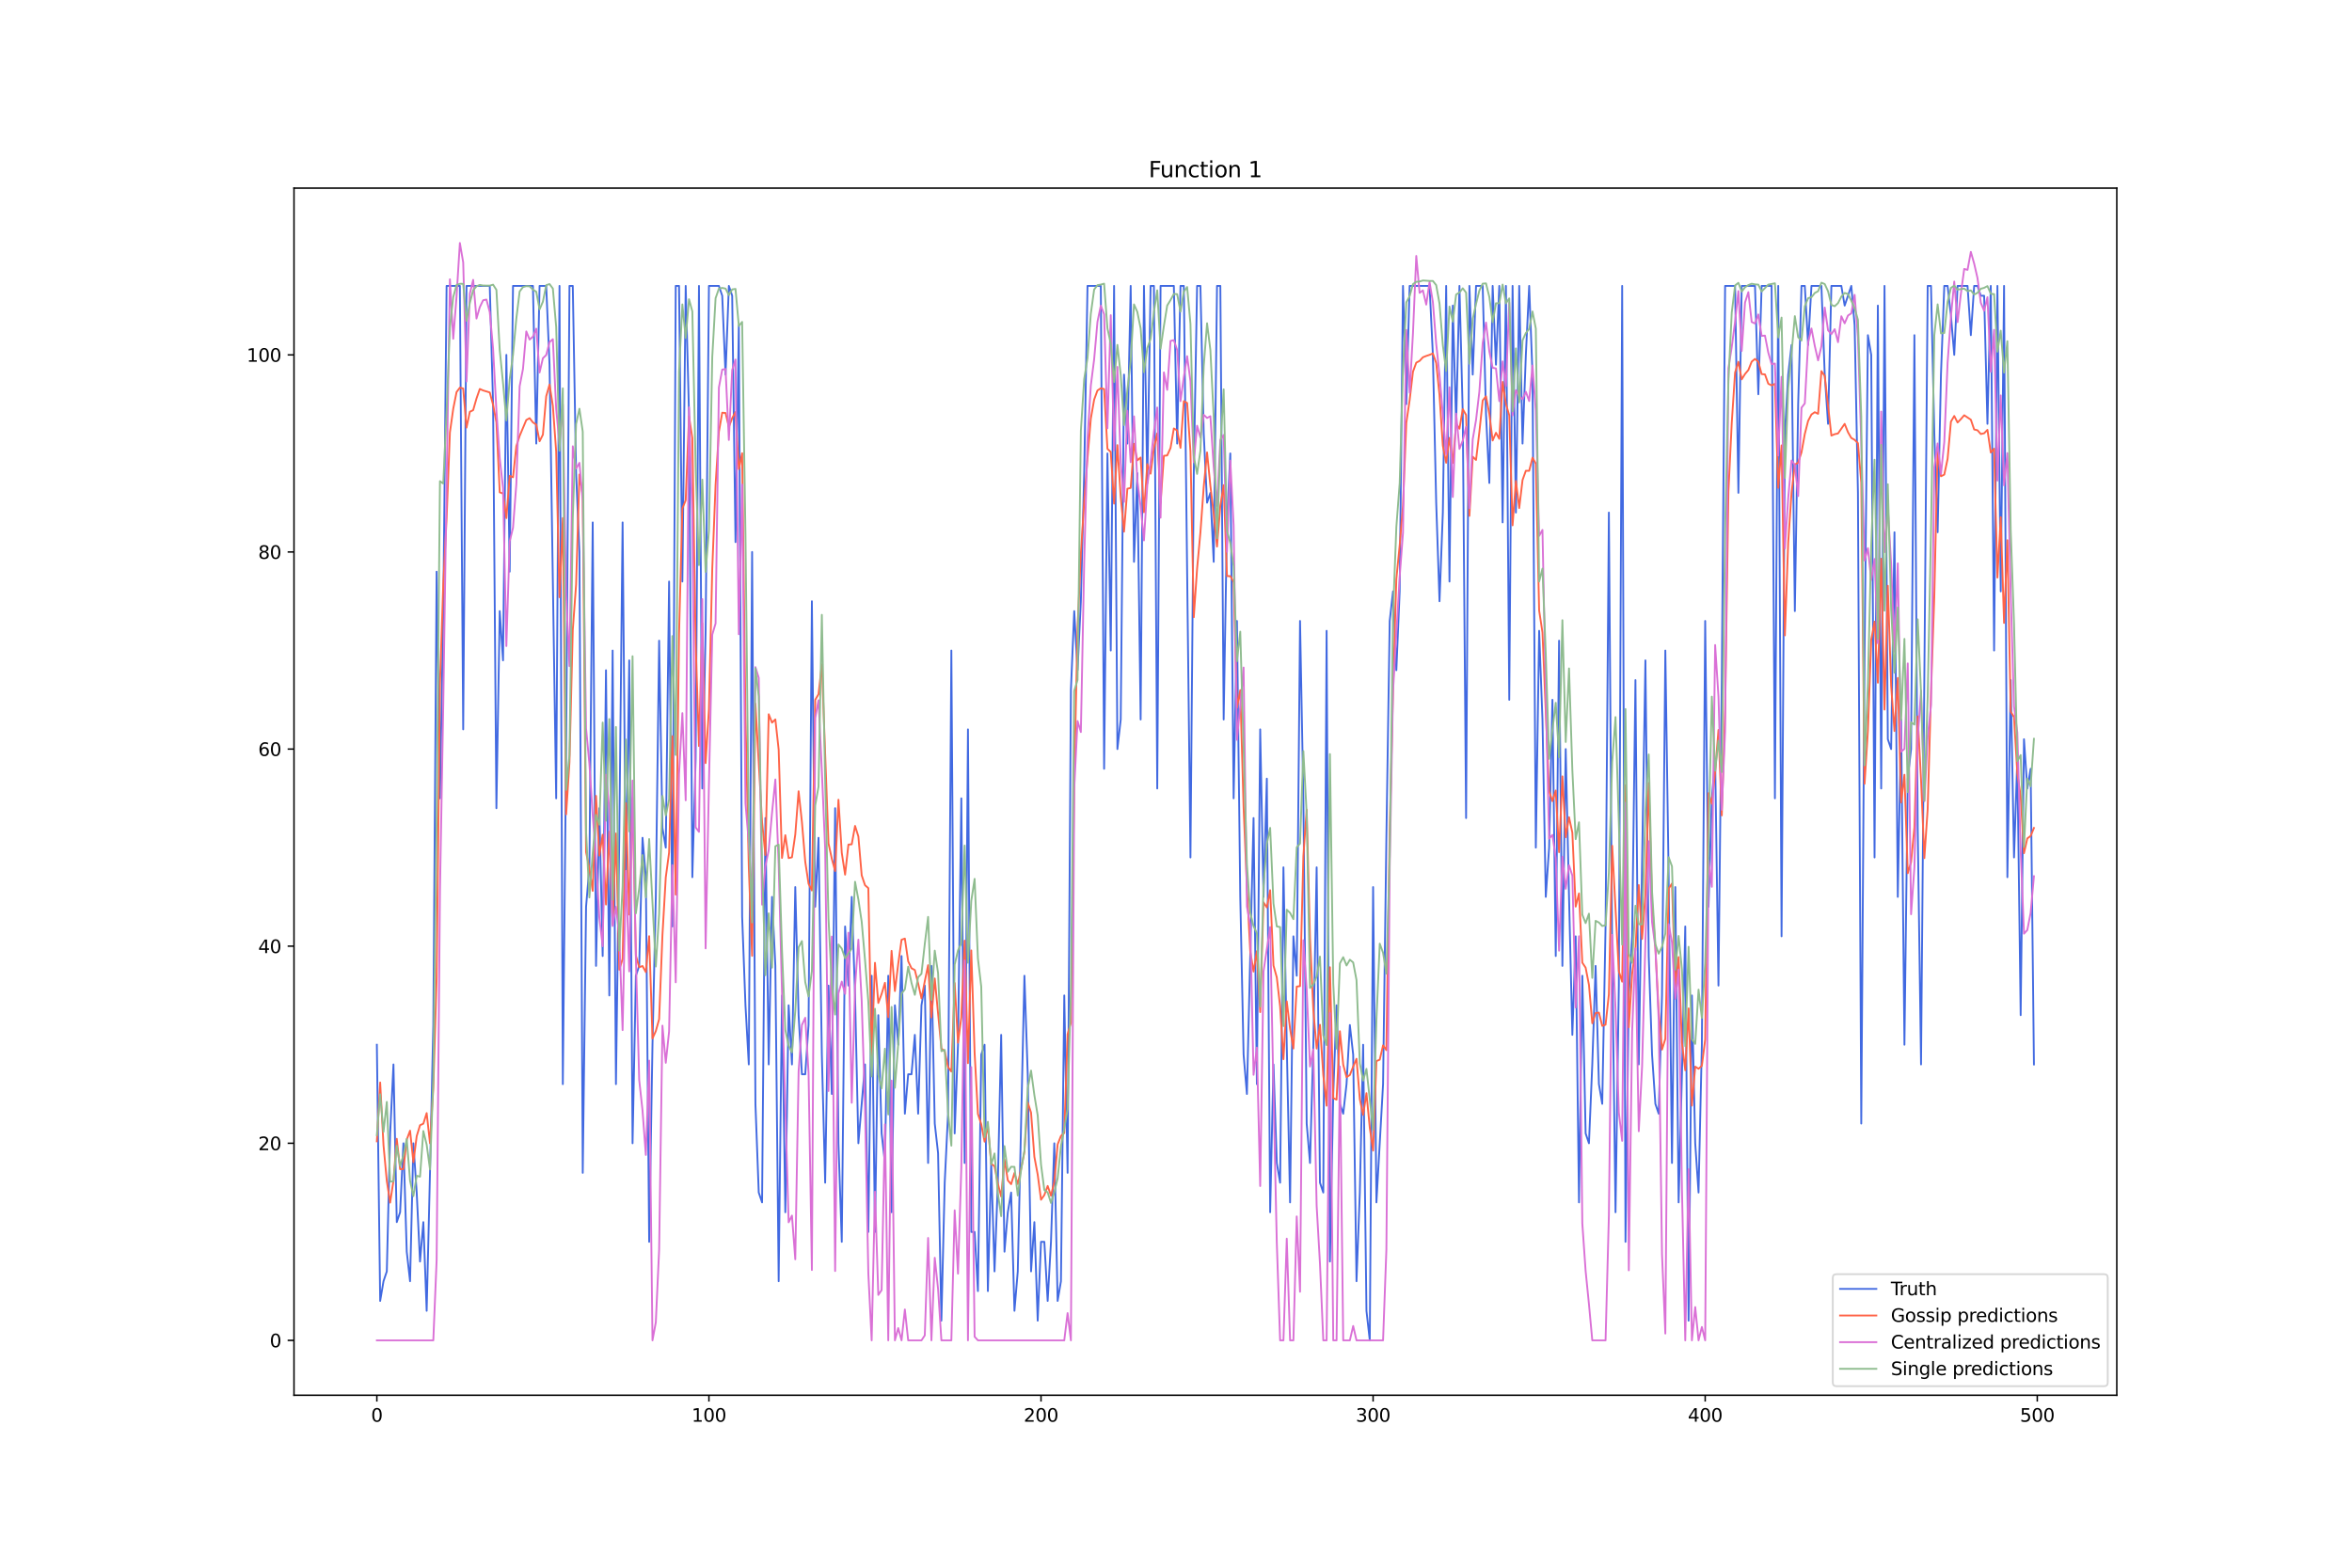 <?xml version="1.0" encoding="utf-8" standalone="no"?>
<!DOCTYPE svg PUBLIC "-//W3C//DTD SVG 1.1//EN"
  "http://www.w3.org/Graphics/SVG/1.1/DTD/svg11.dtd">
<svg xmlns:xlink="http://www.w3.org/1999/xlink" width="1296pt" height="864pt" viewBox="0 0 1296 864" xmlns="http://www.w3.org/2000/svg" version="1.1">
 <defs>
  <style type="text/css">*{stroke-linejoin: round; stroke-linecap: butt}</style>
 </defs>
 <g id="figure_1">
  <g id="patch_1">
   <path d="M 0 864 
L 1296 864 
L 1296 0 
L 0 0 
z
" style="fill: #ffffff"/>
  </g>
  <g id="axes_1">
   <g id="patch_2">
    <path d="M 162 768.96 
L 1166.4 768.96 
L 1166.4 103.68 
L 162 103.68 
z
" style="fill: #ffffff"/>
   </g>
   <g id="matplotlib.axis_1">
    <g id="xtick_1">
     <g id="line2d_1">
      <defs>
       <path id="ma7ca06fb01" d="M 0 0 
L 0 3.5 
" style="stroke: #000000; stroke-width: 0.8"/>
      </defs>
      <g>
       <use xlink:href="#ma7ca06fb01" x="207.655" y="768.96" style="stroke: #000000; stroke-width: 0.8"/>
      </g>
     </g>
     <g id="text_1">
      <!-- 0 -->
      <g transform="translate(204.473 783.558) scale(0.1 -0.1)">
       <defs>
        <path id="DejaVuSans-30" d="M 2034 4250 
Q 1547 4250 1301 3770 
Q 1056 3291 1056 2328 
Q 1056 1369 1301 889 
Q 1547 409 2034 409 
Q 2525 409 2770 889 
Q 3016 1369 3016 2328 
Q 3016 3291 2770 3770 
Q 2525 4250 2034 4250 
z
M 2034 4750 
Q 2819 4750 3233 4129 
Q 3647 3509 3647 2328 
Q 3647 1150 3233 529 
Q 2819 -91 2034 -91 
Q 1250 -91 836 529 
Q 422 1150 422 2328 
Q 422 3509 836 4129 
Q 1250 4750 2034 4750 
z
" transform="scale(0.016)"/>
       </defs>
       <use xlink:href="#DejaVuSans-30"/>
      </g>
     </g>
    </g>
    <g id="xtick_2">
     <g id="line2d_2">
      <g>
       <use xlink:href="#ma7ca06fb01" x="390.639" y="768.96" style="stroke: #000000; stroke-width: 0.8"/>
      </g>
     </g>
     <g id="text_2">
      <!-- 100 -->
      <g transform="translate(381.095 783.558) scale(0.1 -0.1)">
       <defs>
        <path id="DejaVuSans-31" d="M 794 531 
L 1825 531 
L 1825 4091 
L 703 3866 
L 703 4441 
L 1819 4666 
L 2450 4666 
L 2450 531 
L 3481 531 
L 3481 0 
L 794 0 
L 794 531 
z
" transform="scale(0.016)"/>
       </defs>
       <use xlink:href="#DejaVuSans-31"/>
       <use xlink:href="#DejaVuSans-30" x="63.623"/>
       <use xlink:href="#DejaVuSans-30" x="127.246"/>
      </g>
     </g>
    </g>
    <g id="xtick_3">
     <g id="line2d_3">
      <g>
       <use xlink:href="#ma7ca06fb01" x="573.623" y="768.96" style="stroke: #000000; stroke-width: 0.8"/>
      </g>
     </g>
     <g id="text_3">
      <!-- 200 -->
      <g transform="translate(564.079 783.558) scale(0.1 -0.1)">
       <defs>
        <path id="DejaVuSans-32" d="M 1228 531 
L 3431 531 
L 3431 0 
L 469 0 
L 469 531 
Q 828 903 1448 1529 
Q 2069 2156 2228 2338 
Q 2531 2678 2651 2914 
Q 2772 3150 2772 3378 
Q 2772 3750 2511 3984 
Q 2250 4219 1831 4219 
Q 1534 4219 1204 4116 
Q 875 4013 500 3803 
L 500 4441 
Q 881 4594 1212 4672 
Q 1544 4750 1819 4750 
Q 2544 4750 2975 4387 
Q 3406 4025 3406 3419 
Q 3406 3131 3298 2873 
Q 3191 2616 2906 2266 
Q 2828 2175 2409 1742 
Q 1991 1309 1228 531 
z
" transform="scale(0.016)"/>
       </defs>
       <use xlink:href="#DejaVuSans-32"/>
       <use xlink:href="#DejaVuSans-30" x="63.623"/>
       <use xlink:href="#DejaVuSans-30" x="127.246"/>
      </g>
     </g>
    </g>
    <g id="xtick_4">
     <g id="line2d_4">
      <g>
       <use xlink:href="#ma7ca06fb01" x="756.607" y="768.96" style="stroke: #000000; stroke-width: 0.8"/>
      </g>
     </g>
     <g id="text_4">
      <!-- 300 -->
      <g transform="translate(747.063 783.558) scale(0.1 -0.1)">
       <defs>
        <path id="DejaVuSans-33" d="M 2597 2516 
Q 3050 2419 3304 2112 
Q 3559 1806 3559 1356 
Q 3559 666 3084 287 
Q 2609 -91 1734 -91 
Q 1441 -91 1130 -33 
Q 819 25 488 141 
L 488 750 
Q 750 597 1062 519 
Q 1375 441 1716 441 
Q 2309 441 2620 675 
Q 2931 909 2931 1356 
Q 2931 1769 2642 2001 
Q 2353 2234 1838 2234 
L 1294 2234 
L 1294 2753 
L 1863 2753 
Q 2328 2753 2575 2939 
Q 2822 3125 2822 3475 
Q 2822 3834 2567 4026 
Q 2313 4219 1838 4219 
Q 1578 4219 1281 4162 
Q 984 4106 628 3988 
L 628 4550 
Q 988 4650 1302 4700 
Q 1616 4750 1894 4750 
Q 2613 4750 3031 4423 
Q 3450 4097 3450 3541 
Q 3450 3153 3228 2886 
Q 3006 2619 2597 2516 
z
" transform="scale(0.016)"/>
       </defs>
       <use xlink:href="#DejaVuSans-33"/>
       <use xlink:href="#DejaVuSans-30" x="63.623"/>
       <use xlink:href="#DejaVuSans-30" x="127.246"/>
      </g>
     </g>
    </g>
    <g id="xtick_5">
     <g id="line2d_5">
      <g>
       <use xlink:href="#ma7ca06fb01" x="939.591" y="768.96" style="stroke: #000000; stroke-width: 0.8"/>
      </g>
     </g>
     <g id="text_5">
      <!-- 400 -->
      <g transform="translate(930.047 783.558) scale(0.1 -0.1)">
       <defs>
        <path id="DejaVuSans-34" d="M 2419 4116 
L 825 1625 
L 2419 1625 
L 2419 4116 
z
M 2253 4666 
L 3047 4666 
L 3047 1625 
L 3713 1625 
L 3713 1100 
L 3047 1100 
L 3047 0 
L 2419 0 
L 2419 1100 
L 313 1100 
L 313 1709 
L 2253 4666 
z
" transform="scale(0.016)"/>
       </defs>
       <use xlink:href="#DejaVuSans-34"/>
       <use xlink:href="#DejaVuSans-30" x="63.623"/>
       <use xlink:href="#DejaVuSans-30" x="127.246"/>
      </g>
     </g>
    </g>
    <g id="xtick_6">
     <g id="line2d_6">
      <g>
       <use xlink:href="#ma7ca06fb01" x="1122.575" y="768.96" style="stroke: #000000; stroke-width: 0.8"/>
      </g>
     </g>
     <g id="text_6">
      <!-- 500 -->
      <g transform="translate(1113.032 783.558) scale(0.1 -0.1)">
       <defs>
        <path id="DejaVuSans-35" d="M 691 4666 
L 3169 4666 
L 3169 4134 
L 1269 4134 
L 1269 2991 
Q 1406 3038 1543 3061 
Q 1681 3084 1819 3084 
Q 2600 3084 3056 2656 
Q 3513 2228 3513 1497 
Q 3513 744 3044 326 
Q 2575 -91 1722 -91 
Q 1428 -91 1123 -41 
Q 819 9 494 109 
L 494 744 
Q 775 591 1075 516 
Q 1375 441 1709 441 
Q 2250 441 2565 725 
Q 2881 1009 2881 1497 
Q 2881 1984 2565 2268 
Q 2250 2553 1709 2553 
Q 1456 2553 1204 2497 
Q 953 2441 691 2322 
L 691 4666 
z
" transform="scale(0.016)"/>
       </defs>
       <use xlink:href="#DejaVuSans-35"/>
       <use xlink:href="#DejaVuSans-30" x="63.623"/>
       <use xlink:href="#DejaVuSans-30" x="127.246"/>
      </g>
     </g>
    </g>
   </g>
   <g id="matplotlib.axis_2">
    <g id="ytick_1">
     <g id="line2d_7">
      <defs>
       <path id="m3888a3d607" d="M 0 0 
L -3.5 0 
" style="stroke: #000000; stroke-width: 0.8"/>
      </defs>
      <g>
       <use xlink:href="#m3888a3d607" x="162" y="738.72" style="stroke: #000000; stroke-width: 0.8"/>
      </g>
     </g>
     <g id="text_7">
      <!-- 0 -->
      <g transform="translate(148.637 742.519) scale(0.1 -0.1)">
       <use xlink:href="#DejaVuSans-30"/>
      </g>
     </g>
    </g>
    <g id="ytick_2">
     <g id="line2d_8">
      <g>
       <use xlink:href="#m3888a3d607" x="162" y="630.092" style="stroke: #000000; stroke-width: 0.8"/>
      </g>
     </g>
     <g id="text_8">
      <!-- 20 -->
      <g transform="translate(142.275 633.891) scale(0.1 -0.1)">
       <use xlink:href="#DejaVuSans-32"/>
       <use xlink:href="#DejaVuSans-30" x="63.623"/>
      </g>
     </g>
    </g>
    <g id="ytick_3">
     <g id="line2d_9">
      <g>
       <use xlink:href="#m3888a3d607" x="162" y="521.464" style="stroke: #000000; stroke-width: 0.8"/>
      </g>
     </g>
     <g id="text_9">
      <!-- 40 -->
      <g transform="translate(142.275 525.264) scale(0.1 -0.1)">
       <use xlink:href="#DejaVuSans-34"/>
       <use xlink:href="#DejaVuSans-30" x="63.623"/>
      </g>
     </g>
    </g>
    <g id="ytick_4">
     <g id="line2d_10">
      <g>
       <use xlink:href="#m3888a3d607" x="162" y="412.837" style="stroke: #000000; stroke-width: 0.8"/>
      </g>
     </g>
     <g id="text_10">
      <!-- 60 -->
      <g transform="translate(142.275 416.636) scale(0.1 -0.1)">
       <defs>
        <path id="DejaVuSans-36" d="M 2113 2584 
Q 1688 2584 1439 2293 
Q 1191 2003 1191 1497 
Q 1191 994 1439 701 
Q 1688 409 2113 409 
Q 2538 409 2786 701 
Q 3034 994 3034 1497 
Q 3034 2003 2786 2293 
Q 2538 2584 2113 2584 
z
M 3366 4563 
L 3366 3988 
Q 3128 4100 2886 4159 
Q 2644 4219 2406 4219 
Q 1781 4219 1451 3797 
Q 1122 3375 1075 2522 
Q 1259 2794 1537 2939 
Q 1816 3084 2150 3084 
Q 2853 3084 3261 2657 
Q 3669 2231 3669 1497 
Q 3669 778 3244 343 
Q 2819 -91 2113 -91 
Q 1303 -91 875 529 
Q 447 1150 447 2328 
Q 447 3434 972 4092 
Q 1497 4750 2381 4750 
Q 2619 4750 2861 4703 
Q 3103 4656 3366 4563 
z
" transform="scale(0.016)"/>
       </defs>
       <use xlink:href="#DejaVuSans-36"/>
       <use xlink:href="#DejaVuSans-30" x="63.623"/>
      </g>
     </g>
    </g>
    <g id="ytick_5">
     <g id="line2d_11">
      <g>
       <use xlink:href="#m3888a3d607" x="162" y="304.209" style="stroke: #000000; stroke-width: 0.8"/>
      </g>
     </g>
     <g id="text_11">
      <!-- 80 -->
      <g transform="translate(142.275 308.008) scale(0.1 -0.1)">
       <defs>
        <path id="DejaVuSans-38" d="M 2034 2216 
Q 1584 2216 1326 1975 
Q 1069 1734 1069 1313 
Q 1069 891 1326 650 
Q 1584 409 2034 409 
Q 2484 409 2743 651 
Q 3003 894 3003 1313 
Q 3003 1734 2745 1975 
Q 2488 2216 2034 2216 
z
M 1403 2484 
Q 997 2584 770 2862 
Q 544 3141 544 3541 
Q 544 4100 942 4425 
Q 1341 4750 2034 4750 
Q 2731 4750 3128 4425 
Q 3525 4100 3525 3541 
Q 3525 3141 3298 2862 
Q 3072 2584 2669 2484 
Q 3125 2378 3379 2068 
Q 3634 1759 3634 1313 
Q 3634 634 3220 271 
Q 2806 -91 2034 -91 
Q 1263 -91 848 271 
Q 434 634 434 1313 
Q 434 1759 690 2068 
Q 947 2378 1403 2484 
z
M 1172 3481 
Q 1172 3119 1398 2916 
Q 1625 2713 2034 2713 
Q 2441 2713 2670 2916 
Q 2900 3119 2900 3481 
Q 2900 3844 2670 4047 
Q 2441 4250 2034 4250 
Q 1625 4250 1398 4047 
Q 1172 3844 1172 3481 
z
" transform="scale(0.016)"/>
       </defs>
       <use xlink:href="#DejaVuSans-38"/>
       <use xlink:href="#DejaVuSans-30" x="63.623"/>
      </g>
     </g>
    </g>
    <g id="ytick_6">
     <g id="line2d_12">
      <g>
       <use xlink:href="#m3888a3d607" x="162" y="195.581" style="stroke: #000000; stroke-width: 0.8"/>
      </g>
     </g>
     <g id="text_12">
      <!-- 100 -->
      <g transform="translate(135.912 199.38) scale(0.1 -0.1)">
       <use xlink:href="#DejaVuSans-31"/>
       <use xlink:href="#DejaVuSans-30" x="63.623"/>
       <use xlink:href="#DejaVuSans-30" x="127.246"/>
      </g>
     </g>
    </g>
   </g>
   <g id="line2d_13">
    <path d="M 207.655 575.778 
L 209.484 716.994 
L 211.314 706.132 
L 213.144 700.7 
L 214.974 624.661 
L 216.804 586.641 
L 218.634 673.543 
L 220.463 668.112 
L 222.293 630.092 
L 224.123 689.837 
L 225.953 706.132 
L 227.783 630.092 
L 229.613 657.249 
L 231.442 695.269 
L 233.272 673.543 
L 235.102 722.426 
L 236.932 646.386 
L 238.762 564.916 
L 240.592 315.072 
L 242.422 439.994 
L 244.251 336.797 
L 246.081 157.561 
L 253.401 157.561 
L 255.23 401.974 
L 257.06 157.561 
L 269.869 157.561 
L 271.699 222.738 
L 273.529 445.425 
L 275.359 336.797 
L 277.189 363.954 
L 279.018 195.581 
L 280.848 315.072 
L 282.678 157.561 
L 293.657 157.561 
L 295.487 244.464 
L 297.317 157.561 
L 300.976 157.561 
L 302.806 201.012 
L 306.466 439.994 
L 308.296 157.561 
L 310.126 597.504 
L 311.956 412.837 
L 313.785 157.561 
L 315.615 157.561 
L 317.445 260.758 
L 319.275 304.209 
L 321.105 646.386 
L 322.935 499.739 
L 324.764 478.013 
L 326.594 287.915 
L 328.424 532.327 
L 330.254 445.425 
L 332.084 526.896 
L 333.914 369.385 
L 335.743 548.621 
L 337.573 358.523 
L 339.403 597.504 
L 341.233 461.719 
L 343.063 287.915 
L 344.893 488.876 
L 346.723 363.954 
L 348.552 630.092 
L 350.382 537.759 
L 352.212 532.327 
L 354.042 461.719 
L 355.872 483.445 
L 357.702 684.406 
L 359.531 575.778 
L 361.361 494.307 
L 363.191 353.091 
L 365.021 456.288 
L 366.851 467.151 
L 368.681 320.503 
L 370.51 510.602 
L 372.34 157.561 
L 374.17 157.561 
L 376 320.503 
L 377.83 157.561 
L 379.66 228.169 
L 381.489 483.445 
L 383.319 418.268 
L 385.149 157.561 
L 386.979 434.562 
L 388.809 347.66 
L 390.639 157.561 
L 396.128 157.561 
L 397.958 162.993 
L 399.788 206.444 
L 401.618 157.561 
L 403.448 162.993 
L 405.277 298.777 
L 407.107 179.287 
L 408.937 505.17 
L 410.767 554.053 
L 412.597 586.641 
L 414.427 304.209 
L 416.256 608.367 
L 418.086 657.249 
L 419.916 662.681 
L 421.746 450.856 
L 423.576 586.641 
L 425.406 494.307 
L 427.236 532.327 
L 429.065 706.132 
L 430.895 548.621 
L 432.725 668.112 
L 434.555 554.053 
L 436.385 586.641 
L 438.215 488.876 
L 440.044 559.484 
L 441.874 592.072 
L 443.704 592.072 
L 445.534 564.916 
L 447.364 331.366 
L 449.194 499.739 
L 451.023 461.719 
L 452.853 581.21 
L 454.683 651.818 
L 456.513 543.19 
L 458.343 602.935 
L 460.173 445.425 
L 462.003 630.092 
L 463.832 684.406 
L 465.662 510.602 
L 467.492 543.19 
L 469.322 494.307 
L 471.152 548.621 
L 472.982 630.092 
L 476.641 586.641 
L 478.471 678.975 
L 480.301 537.759 
L 482.131 678.975 
L 483.961 559.484 
L 485.79 624.661 
L 487.62 640.955 
L 489.45 537.759 
L 491.28 668.112 
L 493.11 554.053 
L 494.94 575.778 
L 496.77 526.896 
L 498.599 613.798 
L 500.429 592.072 
L 502.259 592.072 
L 504.089 570.347 
L 505.919 613.798 
L 507.749 554.053 
L 509.578 543.19 
L 511.408 640.955 
L 513.238 532.327 
L 515.068 619.229 
L 516.898 635.524 
L 518.728 727.857 
L 520.557 651.818 
L 522.387 613.798 
L 524.217 358.523 
L 526.047 624.661 
L 527.877 575.778 
L 529.707 439.994 
L 531.536 640.955 
L 533.366 401.974 
L 535.196 678.975 
L 537.026 678.975 
L 538.856 711.563 
L 540.686 581.21 
L 542.516 575.778 
L 544.345 711.563 
L 546.175 640.955 
L 548.005 700.7 
L 549.835 651.818 
L 551.665 570.347 
L 553.495 689.837 
L 555.324 668.112 
L 557.154 657.249 
L 558.984 722.426 
L 560.814 700.7 
L 564.474 537.759 
L 566.303 592.072 
L 568.133 700.7 
L 569.963 673.543 
L 571.793 727.857 
L 573.623 684.406 
L 575.453 684.406 
L 577.283 716.994 
L 579.112 684.406 
L 580.942 630.092 
L 582.772 716.994 
L 584.602 706.132 
L 586.432 548.621 
L 588.262 646.386 
L 590.091 380.248 
L 591.921 336.797 
L 593.751 369.385 
L 595.581 331.366 
L 597.411 260.758 
L 599.241 157.561 
L 606.56 157.561 
L 608.39 423.699 
L 610.22 249.895 
L 612.05 358.523 
L 613.879 157.561 
L 615.709 412.837 
L 617.539 396.542 
L 619.369 206.444 
L 621.199 244.464 
L 623.029 157.561 
L 624.858 309.64 
L 626.688 260.758 
L 628.518 396.542 
L 630.348 157.561 
L 632.178 266.189 
L 634.008 157.561 
L 635.837 157.561 
L 637.667 434.562 
L 639.497 157.561 
L 646.817 157.561 
L 648.646 244.464 
L 650.476 157.561 
L 652.306 157.561 
L 655.966 472.582 
L 657.796 260.758 
L 659.625 157.561 
L 661.455 157.561 
L 663.285 239.032 
L 665.115 277.052 
L 666.945 271.62 
L 668.775 309.64 
L 670.604 157.561 
L 672.434 157.561 
L 674.264 396.542 
L 676.094 287.915 
L 677.924 249.895 
L 679.754 439.994 
L 681.583 342.229 
L 683.413 494.307 
L 685.243 581.21 
L 687.073 602.935 
L 690.733 450.856 
L 692.563 597.504 
L 694.392 401.974 
L 696.222 494.307 
L 698.052 429.131 
L 699.882 668.112 
L 701.712 586.641 
L 703.542 640.955 
L 705.371 651.818 
L 707.201 478.013 
L 709.031 575.778 
L 710.861 662.681 
L 712.691 516.033 
L 714.521 537.759 
L 716.35 342.229 
L 718.18 439.994 
L 720.01 619.229 
L 721.84 640.955 
L 723.67 575.778 
L 725.5 478.013 
L 727.33 651.818 
L 729.159 657.249 
L 730.989 347.66 
L 732.819 695.269 
L 734.649 602.935 
L 736.479 554.053 
L 738.309 608.367 
L 740.138 613.798 
L 741.968 597.504 
L 743.798 564.916 
L 745.628 581.21 
L 747.458 706.132 
L 749.288 657.249 
L 751.117 575.778 
L 752.947 722.426 
L 754.777 738.72 
L 756.607 488.876 
L 758.437 662.681 
L 762.097 597.504 
L 763.926 461.719 
L 765.756 342.229 
L 767.586 325.934 
L 769.416 369.385 
L 771.246 325.934 
L 773.076 157.561 
L 774.905 222.738 
L 776.735 157.561 
L 787.714 157.561 
L 789.544 195.581 
L 791.374 277.052 
L 793.204 331.366 
L 795.034 282.483 
L 796.864 157.561 
L 798.693 320.503 
L 800.523 168.424 
L 802.353 233.601 
L 804.183 157.561 
L 806.013 228.169 
L 807.843 450.856 
L 809.672 157.561 
L 811.502 206.444 
L 813.332 157.561 
L 816.992 157.561 
L 818.822 228.169 
L 820.651 266.189 
L 822.481 157.561 
L 824.311 201.012 
L 826.141 157.561 
L 827.971 287.915 
L 829.801 157.561 
L 831.63 385.68 
L 833.46 157.561 
L 835.29 282.483 
L 837.12 157.561 
L 838.95 244.464 
L 840.78 195.581 
L 842.61 157.561 
L 844.439 206.444 
L 846.269 467.151 
L 848.099 347.66 
L 849.929 396.542 
L 851.759 494.307 
L 853.589 467.151 
L 855.418 385.68 
L 857.248 526.896 
L 859.078 353.091 
L 860.908 532.327 
L 862.738 412.837 
L 864.568 494.307 
L 866.397 570.347 
L 868.227 516.033 
L 870.057 662.681 
L 871.887 537.759 
L 873.717 624.661 
L 875.547 630.092 
L 877.377 586.641 
L 879.206 532.327 
L 881.036 597.504 
L 882.866 608.367 
L 884.696 510.602 
L 886.526 282.483 
L 888.356 526.896 
L 890.185 668.112 
L 892.015 543.19 
L 893.845 157.561 
L 895.675 684.406 
L 897.505 548.621 
L 899.335 516.033 
L 901.164 374.817 
L 902.994 586.641 
L 906.654 363.954 
L 908.484 526.896 
L 910.314 581.21 
L 912.144 608.367 
L 913.973 613.798 
L 915.803 548.621 
L 917.633 358.523 
L 919.463 483.445 
L 921.293 640.955 
L 923.123 488.876 
L 924.952 662.681 
L 926.782 592.072 
L 928.612 510.602 
L 930.442 727.857 
L 932.272 548.621 
L 934.102 630.092 
L 935.931 657.249 
L 937.761 575.778 
L 939.591 342.229 
L 941.421 499.739 
L 943.251 439.994 
L 945.081 418.268 
L 946.911 543.19 
L 948.74 374.817 
L 950.57 157.561 
L 956.06 157.561 
L 957.89 271.62 
L 959.719 157.561 
L 967.039 157.561 
L 968.869 217.307 
L 970.698 157.561 
L 976.188 157.561 
L 978.018 439.994 
L 979.848 157.561 
L 981.678 516.033 
L 983.507 239.032 
L 985.337 206.444 
L 987.167 190.15 
L 988.997 336.797 
L 990.827 222.738 
L 992.657 157.561 
L 994.486 157.561 
L 996.316 190.15 
L 998.146 157.561 
L 1003.636 157.561 
L 1005.465 206.444 
L 1007.295 233.601 
L 1009.125 157.561 
L 1014.615 157.561 
L 1016.444 168.424 
L 1020.104 157.561 
L 1021.934 179.287 
L 1023.764 271.62 
L 1025.594 619.229 
L 1027.424 358.523 
L 1029.253 184.718 
L 1031.083 195.581 
L 1032.913 472.582 
L 1034.743 168.424 
L 1036.573 434.562 
L 1038.403 157.561 
L 1040.232 407.405 
L 1042.062 412.837 
L 1043.892 293.346 
L 1045.722 494.307 
L 1047.552 396.542 
L 1049.382 575.778 
L 1051.211 429.131 
L 1053.041 412.837 
L 1054.871 184.718 
L 1056.701 456.288 
L 1058.531 586.641 
L 1062.191 157.561 
L 1064.02 157.561 
L 1065.85 239.032 
L 1067.68 293.346 
L 1069.51 206.444 
L 1071.34 157.561 
L 1073.17 157.561 
L 1074.999 173.855 
L 1076.829 195.581 
L 1078.659 157.561 
L 1084.149 157.561 
L 1085.978 184.718 
L 1087.808 157.561 
L 1089.638 157.561 
L 1091.468 162.993 
L 1093.298 162.993 
L 1095.128 233.601 
L 1096.958 157.561 
L 1098.787 358.523 
L 1100.617 157.561 
L 1102.447 325.934 
L 1104.277 157.561 
L 1106.107 483.445 
L 1107.937 374.817 
L 1109.766 472.582 
L 1111.596 418.268 
L 1113.426 559.484 
L 1115.256 407.405 
L 1117.086 434.562 
L 1118.916 423.699 
L 1120.745 586.641 
L 1120.745 586.641 
" clip-path="url(#pcaeda63aed)" style="fill: none; stroke: #4169e1; stroke-linecap: square"/>
   </g>
   <g id="line2d_14">
    <path d="M 207.655 629.023 
L 209.484 596.583 
L 211.314 631.135 
L 213.144 650.936 
L 214.974 662.801 
L 216.804 650.747 
L 218.634 627.625 
L 220.463 644.38 
L 222.293 644.298 
L 224.123 628.088 
L 225.953 623.15 
L 227.783 640.513 
L 229.613 626.164 
L 231.442 620.129 
L 233.272 619.3 
L 235.102 613.458 
L 236.932 630.061 
L 238.762 599.759 
L 240.592 538.912 
L 242.422 376.989 
L 244.251 321.817 
L 246.081 286.023 
L 247.911 238.313 
L 249.741 225.319 
L 251.571 216.078 
L 253.401 213.656 
L 255.23 214.106 
L 257.06 235.679 
L 258.89 226.942 
L 260.72 226.052 
L 262.55 219.649 
L 264.38 214.367 
L 266.209 215.178 
L 269.869 216.288 
L 271.699 223.108 
L 273.529 232.723 
L 275.359 271.355 
L 277.189 271.962 
L 279.018 285.548 
L 280.848 262.255 
L 282.678 263.032 
L 284.508 245.878 
L 286.338 240.223 
L 289.997 231.489 
L 291.827 230.458 
L 293.657 232.813 
L 295.487 233.982 
L 297.317 243.192 
L 299.147 239.565 
L 300.976 218.36 
L 302.806 211.944 
L 304.636 223.686 
L 306.466 248.934 
L 308.296 329.162 
L 310.126 285.503 
L 311.956 448.801 
L 313.785 420.097 
L 315.615 347.141 
L 317.445 322.135 
L 319.275 261.487 
L 321.105 273.023 
L 322.935 469.637 
L 324.764 478.564 
L 326.594 490.997 
L 328.424 438.639 
L 330.254 471.562 
L 332.084 460.016 
L 333.914 498.513 
L 335.743 458.337 
L 337.573 509.462 
L 339.403 459.362 
L 341.233 534.451 
L 343.063 528.524 
L 344.893 442.643 
L 346.723 504.084 
L 348.552 439.741 
L 350.382 526.676 
L 352.212 533.058 
L 354.042 532.389 
L 355.872 535.764 
L 357.702 515.938 
L 359.531 572.341 
L 361.361 568.269 
L 363.191 561.714 
L 365.021 515.407 
L 366.851 483.585 
L 368.681 469.859 
L 370.51 405.728 
L 372.34 493.049 
L 374.17 349.28 
L 376 280.189 
L 377.83 275.73 
L 379.66 229.466 
L 381.489 241.419 
L 383.319 354.264 
L 385.149 411.174 
L 386.979 343.532 
L 388.809 420.571 
L 390.639 390.882 
L 392.469 313.453 
L 394.298 267.203 
L 396.128 237.939 
L 397.958 227.443 
L 399.788 227.604 
L 401.618 235.258 
L 403.448 230.428 
L 405.277 227.059 
L 407.107 258.508 
L 408.937 249.787 
L 410.767 394.27 
L 412.597 477.919 
L 414.427 526.794 
L 416.256 387.816 
L 419.916 453.088 
L 421.746 471.221 
L 423.576 393.642 
L 425.406 398.257 
L 427.236 396.489 
L 429.065 413.181 
L 430.895 472.85 
L 432.725 460.301 
L 434.555 472.926 
L 436.385 472.478 
L 438.215 459.907 
L 440.044 436.09 
L 441.874 453.016 
L 443.704 474.892 
L 445.534 487.08 
L 447.364 490.768 
L 449.194 385.729 
L 451.023 382.62 
L 452.853 366.205 
L 456.513 464.809 
L 458.343 473.251 
L 460.173 480.05 
L 462.003 440.752 
L 463.832 470.005 
L 465.662 482.051 
L 467.492 465.487 
L 469.322 465.315 
L 471.152 455.183 
L 472.982 461.009 
L 474.811 482.427 
L 476.641 487.858 
L 478.471 489.47 
L 480.301 581.783 
L 482.131 530.629 
L 483.961 552.77 
L 485.79 547.787 
L 487.62 541.651 
L 489.45 560.593 
L 491.28 524.038 
L 493.11 546.204 
L 494.94 531.22 
L 496.77 517.923 
L 498.599 517.281 
L 500.429 529.798 
L 502.259 533.632 
L 504.089 534.602 
L 505.919 542.012 
L 507.749 550.265 
L 509.578 540.761 
L 511.408 531.941 
L 513.238 560.762 
L 515.068 539.265 
L 518.728 577.862 
L 520.557 579.312 
L 522.387 588.067 
L 524.217 590.576 
L 526.047 541.76 
L 527.877 574.648 
L 529.707 560.706 
L 531.536 518.416 
L 533.366 585.957 
L 535.196 523.801 
L 537.026 580.211 
L 538.856 613.913 
L 540.686 619.565 
L 542.516 629.218 
L 544.345 620.418 
L 546.175 641.281 
L 548.005 642.798 
L 549.835 652.303 
L 551.665 659.404 
L 553.495 639.016 
L 555.324 650.524 
L 557.154 652.642 
L 558.984 646.46 
L 560.814 652.577 
L 562.644 644.288 
L 564.474 634.936 
L 566.303 607.582 
L 568.133 613.198 
L 569.963 637.576 
L 571.793 647.343 
L 573.623 661.206 
L 575.453 658.642 
L 577.283 653.599 
L 579.112 658.987 
L 580.942 651.289 
L 582.772 630.746 
L 584.602 626.07 
L 586.432 624.409 
L 588.262 569.991 
L 590.091 563.748 
L 591.921 430.257 
L 593.751 346.17 
L 595.581 305.034 
L 597.411 276.388 
L 599.241 252.557 
L 601.07 230.691 
L 602.9 220.234 
L 604.73 215.202 
L 606.56 213.992 
L 608.39 214.422 
L 610.22 247.365 
L 612.05 249.088 
L 613.879 277.565 
L 615.709 245.318 
L 617.539 273.87 
L 619.369 293.009 
L 621.199 269.345 
L 623.029 268.908 
L 624.858 244.562 
L 626.688 253.723 
L 628.518 252.158 
L 630.348 282.339 
L 632.178 255.805 
L 634.008 261.061 
L 635.837 246.839 
L 637.667 238.827 
L 639.497 277.288 
L 641.327 251.22 
L 643.157 250.995 
L 644.987 246.912 
L 646.817 236.132 
L 648.646 237.225 
L 650.476 246.827 
L 652.306 221.075 
L 654.136 222.088 
L 655.966 248.826 
L 657.796 340.183 
L 659.625 313.397 
L 661.455 293.442 
L 663.285 268.229 
L 665.115 249.342 
L 666.945 267.755 
L 668.775 282.99 
L 670.604 301.223 
L 672.434 278.612 
L 674.264 267.376 
L 676.094 317.488 
L 677.924 317.531 
L 679.754 320.731 
L 681.583 390.019 
L 683.413 380.382 
L 685.243 444.959 
L 687.073 488.749 
L 688.903 524.255 
L 690.733 535.461 
L 692.563 524.21 
L 694.392 557.798 
L 696.222 497.314 
L 698.052 500.129 
L 699.882 490.628 
L 701.712 532.12 
L 703.542 538.679 
L 705.371 554.754 
L 707.201 583.77 
L 709.031 551.867 
L 710.861 566.969 
L 712.691 577.872 
L 714.521 543.744 
L 716.35 543.466 
L 718.18 471.818 
L 720.01 446.211 
L 721.84 516.88 
L 723.67 556.728 
L 725.5 577.892 
L 727.33 564.787 
L 729.159 592.566 
L 730.989 609.407 
L 732.819 533.077 
L 734.649 605.231 
L 736.479 606.031 
L 738.309 568.338 
L 740.138 586.788 
L 741.968 593.659 
L 743.798 592.473 
L 745.628 587.84 
L 747.458 583.515 
L 749.288 605.819 
L 751.117 614.432 
L 752.947 602.482 
L 754.777 621.555 
L 756.607 634.136 
L 758.437 584.807 
L 760.267 584.017 
L 762.097 576.146 
L 763.926 578.764 
L 765.756 457.591 
L 767.586 379.385 
L 769.416 319.046 
L 771.246 300.629 
L 773.076 278.622 
L 774.905 233.045 
L 776.735 220.6 
L 778.565 204.882 
L 780.395 199.874 
L 782.225 198.903 
L 784.055 196.913 
L 785.884 196.174 
L 787.714 195.569 
L 789.544 194.77 
L 791.374 200.075 
L 793.204 217.755 
L 795.034 245.655 
L 796.864 255.034 
L 798.693 241.326 
L 800.523 255.179 
L 802.353 233.42 
L 804.183 236.288 
L 806.013 225.495 
L 807.843 228.7 
L 809.672 284.311 
L 811.502 251.692 
L 813.332 253.498 
L 815.162 238.072 
L 816.992 220.721 
L 818.822 218.397 
L 820.651 228.109 
L 822.481 242.766 
L 824.311 238.504 
L 826.141 241.853 
L 827.971 210.473 
L 829.801 222.632 
L 831.63 228.905 
L 833.46 289.532 
L 835.29 265.061 
L 837.12 280.014 
L 838.95 264.567 
L 840.78 259.446 
L 842.61 259.487 
L 844.439 252.249 
L 846.269 255.517 
L 848.099 336.465 
L 849.929 348.53 
L 853.589 436.028 
L 855.418 441.528 
L 857.248 435.671 
L 859.078 469.663 
L 860.908 427.885 
L 862.738 461.426 
L 864.568 450.374 
L 866.397 458.895 
L 868.227 499.657 
L 870.057 492.375 
L 871.887 530.528 
L 873.717 533.32 
L 875.547 542.806 
L 877.377 563.962 
L 879.206 558.293 
L 881.036 558.073 
L 882.866 565.407 
L 884.696 564.761 
L 886.526 548.007 
L 888.356 466.116 
L 892.015 535.319 
L 893.845 541.05 
L 895.675 432.772 
L 897.505 566.175 
L 899.335 536.711 
L 901.164 523.485 
L 902.994 487.771 
L 904.824 517.482 
L 906.654 493.352 
L 908.484 431.499 
L 910.314 497.07 
L 912.144 522.196 
L 913.973 557.658 
L 915.803 578.454 
L 917.633 572.541 
L 919.463 489.729 
L 921.293 486.946 
L 923.123 543.601 
L 924.952 527.461 
L 926.782 574.598 
L 928.612 589.878 
L 930.442 555.748 
L 932.272 609.321 
L 934.102 587.852 
L 935.931 589.043 
L 937.761 587.375 
L 939.591 572.908 
L 941.421 437.104 
L 943.251 442.956 
L 945.081 425.541 
L 946.911 402.291 
L 948.74 449.411 
L 950.57 391.296 
L 952.4 270.816 
L 954.23 232.989 
L 956.06 205.314 
L 957.89 199.386 
L 959.719 209.074 
L 961.549 206.115 
L 963.379 203.94 
L 965.209 199.319 
L 967.039 197.806 
L 968.869 199.367 
L 970.698 206.161 
L 972.528 206.338 
L 974.358 211.49 
L 976.188 212.382 
L 978.018 211.539 
L 979.848 268.866 
L 981.678 245.464 
L 983.507 350.186 
L 985.337 298.952 
L 987.167 271.672 
L 988.997 256.032 
L 990.827 254.972 
L 992.657 249.305 
L 994.486 239.164 
L 996.316 231.946 
L 998.146 228.436 
L 999.976 227.164 
L 1001.806 228.072 
L 1003.636 204.545 
L 1005.465 207.179 
L 1009.125 240.064 
L 1010.955 239.289 
L 1012.785 238.894 
L 1016.444 233.597 
L 1018.274 238.197 
L 1020.104 241.385 
L 1021.934 242.401 
L 1023.764 244.237 
L 1025.594 266.002 
L 1027.424 431.973 
L 1029.253 402.56 
L 1031.083 352.617 
L 1032.913 342.611 
L 1034.743 376.261 
L 1036.573 307.918 
L 1038.403 391.073 
L 1040.232 322.817 
L 1042.062 378.054 
L 1043.892 402.899 
L 1045.722 373.633 
L 1047.552 442.277 
L 1049.382 426.98 
L 1051.211 481.273 
L 1053.041 475.174 
L 1054.871 455.986 
L 1056.701 394.822 
L 1058.531 429.79 
L 1060.361 472.956 
L 1062.191 445.851 
L 1064.02 381.929 
L 1065.85 328.097 
L 1067.68 247.925 
L 1069.51 262.491 
L 1071.34 261.572 
L 1073.17 252.891 
L 1074.999 232.377 
L 1076.829 229.259 
L 1078.659 232.855 
L 1080.489 230.979 
L 1082.319 228.858 
L 1085.978 231.303 
L 1087.808 236.706 
L 1089.638 237.129 
L 1091.468 239.203 
L 1093.298 238.79 
L 1095.128 236.902 
L 1096.958 249.411 
L 1098.787 247.282 
L 1100.617 318.314 
L 1102.447 285.051 
L 1104.277 343.319 
L 1106.107 297.72 
L 1107.937 392.201 
L 1109.766 395.199 
L 1111.596 426.366 
L 1113.426 438.678 
L 1115.256 470.222 
L 1117.086 462.08 
L 1118.916 460.732 
L 1120.745 456.315 
L 1120.745 456.315 
" clip-path="url(#pcaeda63aed)" style="fill: none; stroke: #ff6347; stroke-linecap: square"/>
   </g>
   <g id="line2d_15">
    <path d="M 207.655 738.72 
L 238.762 738.72 
L 240.592 694.489 
L 242.422 491.029 
L 244.251 388.195 
L 246.081 267.363 
L 247.911 153.931 
L 249.741 186.737 
L 251.571 163.34 
L 253.401 133.92 
L 255.23 144.61 
L 257.06 210.22 
L 258.89 161.781 
L 260.72 154.223 
L 262.55 175.568 
L 264.38 169.28 
L 266.209 165.476 
L 268.039 165.085 
L 269.869 172.002 
L 271.699 192.182 
L 273.529 226.141 
L 275.359 252.623 
L 277.189 268.97 
L 279.018 356.065 
L 280.848 298.38 
L 282.678 290.872 
L 284.508 266.823 
L 286.338 212.839 
L 288.168 203.379 
L 289.997 182.653 
L 291.827 187.145 
L 293.657 185.545 
L 295.487 181.145 
L 297.317 205.291 
L 299.147 197.432 
L 300.976 195.672 
L 302.806 188.535 
L 304.636 186.944 
L 306.466 225.336 
L 308.296 244.715 
L 310.126 222.884 
L 311.956 328.136 
L 313.785 367.123 
L 315.615 245.949 
L 317.445 258.23 
L 319.275 255.094 
L 321.105 276.337 
L 322.935 401.406 
L 324.764 420.839 
L 326.594 449.194 
L 328.424 473.493 
L 330.254 505.873 
L 332.084 521.473 
L 333.914 426.978 
L 335.743 446.016 
L 337.573 510.349 
L 339.403 499.769 
L 341.233 515.809 
L 343.063 567.725 
L 344.893 479.984 
L 346.723 535.371 
L 348.552 430.182 
L 350.382 527.802 
L 352.212 595.209 
L 354.042 612.028 
L 355.872 636.535 
L 357.702 584.516 
L 359.531 738.72 
L 361.361 728.785 
L 363.191 688.888 
L 365.021 565.256 
L 366.851 585.752 
L 368.681 568.456 
L 370.51 476.824 
L 372.34 541.39 
L 374.17 426.504 
L 376 393.037 
L 377.83 441.074 
L 379.66 224.512 
L 381.489 285.137 
L 383.319 455.947 
L 385.149 458.454 
L 386.979 330.177 
L 388.809 522.693 
L 390.639 432.165 
L 392.469 349.769 
L 394.298 343.613 
L 396.128 213.545 
L 397.958 203.723 
L 399.788 203.354 
L 401.618 242.485 
L 403.448 203.927 
L 405.277 198.164 
L 407.107 349.541 
L 408.937 267.035 
L 410.767 442.647 
L 412.597 464.273 
L 414.427 496.316 
L 416.256 367.664 
L 418.086 373.59 
L 419.916 498.593 
L 421.746 477.308 
L 423.576 468.556 
L 425.406 447.983 
L 427.236 429.587 
L 429.065 476.607 
L 430.895 546.737 
L 434.555 673.65 
L 436.385 669.949 
L 438.215 694.036 
L 440.044 590.483 
L 441.874 564.925 
L 443.704 560.918 
L 445.534 591.159 
L 447.364 699.943 
L 449.194 395.721 
L 451.023 385.894 
L 452.853 424.712 
L 454.683 467.822 
L 456.513 601.3 
L 458.343 516.161 
L 460.173 700.498 
L 462.003 547.41 
L 463.832 540.98 
L 465.662 547.807 
L 467.492 514.037 
L 469.322 607.771 
L 471.152 543.931 
L 472.982 517.881 
L 474.811 551.772 
L 476.641 610.66 
L 478.471 701.77 
L 480.301 738.72 
L 482.131 656.756 
L 483.961 713.683 
L 485.79 710.996 
L 487.62 619.64 
L 489.45 738.72 
L 491.28 595.527 
L 493.11 738.72 
L 494.94 731.939 
L 496.77 738.72 
L 498.599 721.697 
L 500.429 738.72 
L 507.749 738.72 
L 509.578 735.954 
L 511.408 682.27 
L 513.238 738.72 
L 515.068 693.195 
L 516.898 710.409 
L 518.728 738.72 
L 524.217 738.72 
L 526.047 667.049 
L 527.877 701.948 
L 529.707 643.589 
L 531.536 529.353 
L 533.366 738.72 
L 535.196 588.145 
L 537.026 736.693 
L 538.856 738.72 
L 586.432 738.72 
L 588.262 723.682 
L 590.091 738.72 
L 591.921 434.448 
L 593.751 397.397 
L 595.581 403.444 
L 597.411 309.931 
L 599.241 242.252 
L 601.07 212.432 
L 602.9 198.007 
L 604.73 177.338 
L 606.56 168.454 
L 608.39 173.181 
L 610.22 236.032 
L 612.05 173.696 
L 613.879 248.199 
L 615.709 202.216 
L 617.539 255.246 
L 619.369 276.616 
L 621.199 226.338 
L 623.029 254.741 
L 624.858 229.481 
L 626.688 264.708 
L 628.518 279.099 
L 630.348 297.85 
L 632.178 267.406 
L 634.008 254.597 
L 635.837 237.769 
L 637.667 224.583 
L 639.497 285.326 
L 641.327 205.24 
L 643.157 214.87 
L 644.987 187.901 
L 646.817 187.456 
L 648.646 192.917 
L 650.476 221.089 
L 652.306 207.831 
L 654.136 196.306 
L 655.966 210.051 
L 657.796 254.745 
L 659.625 234.622 
L 661.455 241.093 
L 663.285 228.605 
L 665.115 230.364 
L 666.945 229.385 
L 668.775 257.262 
L 670.604 278.833 
L 672.434 242.431 
L 674.264 239.729 
L 676.094 304.149 
L 677.924 253.835 
L 679.754 289.554 
L 681.583 407.768 
L 683.413 388.975 
L 685.243 367.886 
L 687.073 499.622 
L 688.903 509.678 
L 690.733 592.364 
L 692.563 577.357 
L 694.392 653.658 
L 696.222 535.327 
L 699.882 510.915 
L 701.712 601.901 
L 703.542 684.925 
L 705.371 738.72 
L 707.201 738.72 
L 709.031 682.665 
L 710.861 738.72 
L 712.691 738.72 
L 714.521 670.406 
L 716.35 711.919 
L 718.18 518.15 
L 720.01 545.284 
L 721.84 587.785 
L 723.67 578.327 
L 725.5 664.504 
L 727.33 696.487 
L 729.159 738.72 
L 730.989 738.72 
L 732.819 558.304 
L 734.649 738.72 
L 736.479 738.72 
L 738.309 587.808 
L 740.138 738.72 
L 743.798 738.72 
L 745.628 730.792 
L 747.458 738.72 
L 762.097 738.72 
L 763.926 688.677 
L 765.756 477.989 
L 767.586 380.916 
L 771.246 317.972 
L 773.076 293.588 
L 774.905 181.823 
L 776.735 216.423 
L 778.565 183.785 
L 780.395 141.057 
L 782.225 161.423 
L 784.055 160.033 
L 785.884 167.874 
L 787.714 155.386 
L 789.544 166.477 
L 791.374 189.443 
L 793.204 206.757 
L 796.864 250.365 
L 798.693 213.408 
L 800.523 273.914 
L 802.353 227.933 
L 804.183 247.405 
L 806.013 242.798 
L 807.843 235.238 
L 809.672 280.142 
L 811.502 242.124 
L 813.332 231.474 
L 815.162 215.771 
L 816.992 189.046 
L 818.822 177.769 
L 820.651 193.68 
L 822.481 202.685 
L 824.311 203.039 
L 826.141 221.085 
L 827.971 199.174 
L 829.801 212.792 
L 831.63 166.752 
L 833.46 228.937 
L 835.29 215.048 
L 837.12 218.473 
L 838.95 220.027 
L 840.78 215.901 
L 842.61 221.04 
L 844.439 201.421 
L 846.269 226.519 
L 848.099 295.321 
L 849.929 292.054 
L 851.759 382.787 
L 853.589 462.228 
L 855.418 460.145 
L 857.248 472.966 
L 859.078 523.958 
L 860.908 472.131 
L 862.738 489.846 
L 864.568 476.877 
L 866.397 482.568 
L 868.227 555.261 
L 870.057 515.979 
L 871.887 674.243 
L 873.717 700.534 
L 875.547 718.786 
L 877.377 738.72 
L 884.696 738.72 
L 886.526 669.876 
L 888.356 515.249 
L 890.185 555.955 
L 892.015 613.16 
L 893.845 628.766 
L 895.675 442.404 
L 897.505 700.127 
L 899.335 568.506 
L 901.164 522.738 
L 902.994 623.463 
L 904.824 587.672 
L 906.654 518.788 
L 908.484 463.647 
L 910.314 508.231 
L 912.144 522.224 
L 913.973 562.19 
L 915.803 691.287 
L 917.633 734.969 
L 919.463 509.289 
L 921.293 519.38 
L 923.123 550.479 
L 924.952 534.341 
L 926.782 655.052 
L 928.612 738.72 
L 930.442 644.359 
L 932.272 738.72 
L 934.102 720.367 
L 935.931 738.72 
L 937.761 731.328 
L 939.591 738.72 
L 941.421 473.947 
L 943.251 488.759 
L 945.081 355.494 
L 946.911 383.878 
L 948.74 446.315 
L 950.57 402.786 
L 952.4 202.918 
L 954.23 191.181 
L 956.06 177.309 
L 957.89 160.429 
L 959.719 193.412 
L 961.549 166.723 
L 963.379 161.025 
L 965.209 177.44 
L 967.039 178.296 
L 968.869 173.299 
L 970.698 185.127 
L 972.528 184.965 
L 974.358 194.318 
L 976.188 200.69 
L 978.018 200.355 
L 979.848 251.039 
L 981.678 207.66 
L 983.507 302.261 
L 985.337 274.585 
L 987.167 253.789 
L 988.997 256.094 
L 990.827 273.397 
L 992.657 224.719 
L 994.486 222.324 
L 996.316 188.48 
L 998.146 181.035 
L 999.976 190.624 
L 1001.806 198.611 
L 1003.636 190.778 
L 1005.465 169.502 
L 1007.295 182.024 
L 1009.125 184.164 
L 1010.955 181.412 
L 1012.785 188.577 
L 1014.615 174.289 
L 1016.444 178.201 
L 1018.274 173.89 
L 1020.104 172.699 
L 1021.934 162.499 
L 1023.764 185.963 
L 1025.594 243.919 
L 1027.424 308.914 
L 1029.253 302.108 
L 1031.083 319.698 
L 1032.913 308.08 
L 1034.743 354.505 
L 1036.573 226.836 
L 1038.403 304.353 
L 1040.232 279.261 
L 1042.062 311.11 
L 1043.892 359.15 
L 1045.722 310.475 
L 1047.552 414.284 
L 1049.382 412.749 
L 1051.211 365.63 
L 1053.041 503.877 
L 1054.871 478.063 
L 1056.701 407.169 
L 1058.531 380.667 
L 1060.361 441.575 
L 1062.191 406.159 
L 1064.02 388.745 
L 1065.85 257.481 
L 1067.68 244.384 
L 1069.51 261.269 
L 1071.34 243.541 
L 1073.17 199.88 
L 1074.999 174.488 
L 1076.829 155.18 
L 1078.659 177.531 
L 1080.489 161.849 
L 1082.319 148.214 
L 1084.149 148.753 
L 1085.978 138.806 
L 1087.808 145.289 
L 1089.638 153.267 
L 1091.468 166.852 
L 1093.298 171.275 
L 1095.128 163.781 
L 1096.958 204.896 
L 1098.787 181.779 
L 1100.617 264.856 
L 1102.447 217.915 
L 1104.277 267.527 
L 1106.107 249.703 
L 1107.937 327.067 
L 1109.766 389.309 
L 1111.596 403.689 
L 1113.426 468.238 
L 1115.256 514.582 
L 1117.086 512.58 
L 1118.916 503.138 
L 1120.745 482.921 
L 1120.745 482.921 
" clip-path="url(#pcaeda63aed)" style="fill: none; stroke: #da70d6; stroke-linecap: square"/>
   </g>
   <g id="line2d_16">
    <path d="M 207.655 625.612 
L 209.484 603.082 
L 211.314 623.822 
L 213.144 607.283 
L 214.974 651.26 
L 216.804 651.06 
L 218.634 631.48 
L 220.463 642.586 
L 222.293 636.809 
L 224.123 627.707 
L 225.953 650.745 
L 227.783 659.232 
L 229.613 648.012 
L 231.442 648.498 
L 233.272 623.343 
L 235.102 630.851 
L 236.932 644.482 
L 238.762 594.988 
L 240.592 452.174 
L 242.422 265.176 
L 244.251 266.499 
L 246.081 226.698 
L 247.911 180.468 
L 249.741 163.755 
L 251.571 157.02 
L 253.401 156.41 
L 255.23 156.421 
L 257.06 176.817 
L 258.89 166.994 
L 260.72 159.989 
L 262.55 157.776 
L 264.38 157.021 
L 266.209 157.367 
L 269.869 157.422 
L 271.699 156.884 
L 273.529 159.752 
L 275.359 192.907 
L 277.189 211.163 
L 279.018 231.728 
L 280.848 209.087 
L 282.678 195.581 
L 284.508 175.623 
L 286.338 160.647 
L 288.168 158.223 
L 289.997 157.701 
L 291.827 157.807 
L 293.657 159.65 
L 295.487 160.773 
L 297.317 170.527 
L 299.147 166.285 
L 300.976 157.16 
L 302.806 156.553 
L 304.636 159.017 
L 306.466 180.159 
L 308.296 248.422 
L 310.126 214.017 
L 311.956 435.32 
L 313.785 416.17 
L 315.615 285.492 
L 317.445 233.683 
L 319.275 225.266 
L 321.105 237.876 
L 322.935 458.221 
L 324.764 494.635 
L 326.594 470.503 
L 328.424 449.118 
L 330.254 454.533 
L 332.084 398.219 
L 333.914 452.33 
L 335.743 396.288 
L 337.573 495.847 
L 339.403 400.649 
L 341.233 523.854 
L 343.063 488.604 
L 344.893 407.557 
L 346.723 458.186 
L 348.552 361.66 
L 350.382 503.373 
L 352.212 489.512 
L 354.042 471.254 
L 355.872 494.522 
L 357.702 462.4 
L 361.361 532.7 
L 363.191 503.695 
L 365.021 438.653 
L 366.851 449.42 
L 368.681 440.663 
L 370.51 350.561 
L 372.34 416.077 
L 374.17 204.78 
L 376 167.762 
L 377.83 186.308 
L 379.66 164.911 
L 381.489 171.638 
L 383.319 257.218 
L 385.149 311.463 
L 386.979 264.338 
L 388.809 315.189 
L 390.639 292.484 
L 392.469 196.798 
L 394.298 164.36 
L 396.128 159.085 
L 397.958 158.676 
L 399.788 159.04 
L 401.618 162.609 
L 403.448 159.49 
L 405.277 159.225 
L 407.107 179.671 
L 408.937 177.415 
L 410.767 294.337 
L 412.597 457.149 
L 414.427 508.39 
L 416.256 368.279 
L 418.086 383.833 
L 419.916 475.884 
L 421.746 537.477 
L 423.576 503.361 
L 425.406 533.3 
L 427.236 466.397 
L 429.065 465.51 
L 430.895 523.765 
L 432.725 567.548 
L 434.555 576.277 
L 436.385 580.003 
L 438.215 557.153 
L 440.044 522.096 
L 441.874 518.66 
L 443.704 541.257 
L 445.534 549.168 
L 447.364 535.192 
L 449.194 443.934 
L 451.023 433.551 
L 452.853 338.846 
L 454.683 430.46 
L 456.513 506.095 
L 458.343 543.001 
L 460.173 559.157 
L 462.003 520.528 
L 463.832 522.802 
L 465.662 528.157 
L 469.322 522.768 
L 471.152 485.967 
L 472.982 495.716 
L 474.811 508.018 
L 476.641 529.027 
L 478.471 552.095 
L 480.301 593.235 
L 482.131 555.949 
L 483.961 592.172 
L 485.79 599.822 
L 487.62 577.972 
L 489.45 614.216 
L 491.28 554.947 
L 493.11 599.505 
L 494.94 575.483 
L 496.77 547.64 
L 498.599 545.228 
L 500.429 532.789 
L 502.259 541.719 
L 504.089 548.288 
L 505.919 538.55 
L 507.749 536.665 
L 509.578 520.194 
L 511.408 505.322 
L 513.238 551.134 
L 515.068 523.909 
L 516.898 536.305 
L 518.728 579.364 
L 520.557 578.607 
L 522.387 612.928 
L 524.217 631.418 
L 526.047 531.645 
L 527.877 523.803 
L 529.707 519.851 
L 531.536 466.005 
L 533.366 530.626 
L 535.196 496.484 
L 537.026 484.371 
L 538.856 528.284 
L 540.686 543.781 
L 542.516 626.828 
L 544.345 618.261 
L 546.175 641.721 
L 548.005 635.699 
L 549.835 657.637 
L 551.665 670.27 
L 553.495 631.663 
L 555.324 645.8 
L 557.154 643.038 
L 558.984 643.088 
L 560.814 658.897 
L 562.644 644.76 
L 564.474 634.085 
L 566.303 600.021 
L 568.133 590.029 
L 569.963 603.578 
L 571.793 614.715 
L 573.623 641.827 
L 575.453 655.893 
L 577.283 657.128 
L 579.112 662.98 
L 580.942 657.069 
L 582.772 649.427 
L 584.602 631.644 
L 586.432 621.926 
L 588.262 611.383 
L 590.091 545.919 
L 591.921 380.825 
L 593.751 374.72 
L 595.581 237.479 
L 597.411 208.88 
L 599.241 197.358 
L 601.07 172.874 
L 602.9 159.567 
L 604.73 157.155 
L 606.56 156.842 
L 608.39 156.33 
L 610.22 180.946 
L 612.05 189.405 
L 613.879 210.583 
L 615.709 190.076 
L 617.539 206.565 
L 619.369 234.296 
L 621.199 215.144 
L 623.029 198.689 
L 624.858 167.762 
L 626.688 171.909 
L 628.518 180.988 
L 630.348 205.142 
L 632.178 191.877 
L 634.008 186.731 
L 635.837 171.91 
L 637.667 160.013 
L 639.497 192.161 
L 641.327 179.676 
L 643.157 168.383 
L 644.987 165.365 
L 646.817 161.993 
L 648.646 162.133 
L 650.476 171.725 
L 652.306 160.758 
L 654.136 158.186 
L 655.966 178.461 
L 657.796 251.452 
L 659.625 261.185 
L 661.455 248.384 
L 663.285 201.691 
L 665.115 178.153 
L 666.945 192.937 
L 668.775 229.738 
L 670.604 296.672 
L 672.434 246.547 
L 674.264 214.559 
L 676.094 292.649 
L 677.924 299.178 
L 679.754 311.999 
L 681.583 364.44 
L 683.413 348.112 
L 687.073 476.179 
L 688.903 502.985 
L 690.733 510.424 
L 692.563 514.26 
L 694.392 554.759 
L 696.222 488.047 
L 698.052 465.012 
L 699.882 456.276 
L 701.712 497.958 
L 703.542 510.579 
L 705.371 510.943 
L 707.201 565.494 
L 709.031 501.378 
L 710.861 503.124 
L 712.691 506.586 
L 714.521 466.992 
L 716.35 464.914 
L 718.18 413.948 
L 720.01 448.519 
L 721.84 544.478 
L 723.67 542.583 
L 725.5 538.111 
L 727.33 527.211 
L 729.159 570.631 
L 730.989 575.986 
L 732.819 415.602 
L 734.649 541.939 
L 736.479 577.937 
L 738.309 530.912 
L 740.138 527.531 
L 741.968 532.128 
L 743.798 528.945 
L 745.628 530.431 
L 747.458 540.12 
L 749.288 586.097 
L 751.117 595.557 
L 752.947 589.08 
L 756.607 622.601 
L 758.437 562.102 
L 760.267 520.072 
L 762.097 525.094 
L 763.926 536.615 
L 765.756 471.509 
L 767.586 338.39 
L 769.416 290.413 
L 771.246 266.356 
L 773.076 203.146 
L 774.905 166.632 
L 776.735 163.264 
L 778.565 156.603 
L 780.395 155.303 
L 782.225 155.136 
L 784.055 154.59 
L 787.714 154.833 
L 789.544 154.827 
L 791.374 157.165 
L 793.204 167.328 
L 795.034 190.217 
L 796.864 204.51 
L 798.693 168.953 
L 800.523 177.272 
L 802.353 162.324 
L 804.183 161.229 
L 806.013 158.893 
L 807.843 161.275 
L 809.672 200.502 
L 811.502 175.744 
L 813.332 167.484 
L 815.162 160.158 
L 816.992 156.324 
L 818.822 156.179 
L 820.651 163.663 
L 822.481 177.604 
L 824.311 167.132 
L 826.141 167.136 
L 827.971 156.826 
L 829.801 167.161 
L 831.63 164.441 
L 833.46 226.721 
L 835.29 192.009 
L 837.12 221.755 
L 838.95 187.604 
L 840.78 183.529 
L 842.61 181.291 
L 844.439 171.678 
L 846.269 181.102 
L 848.099 320.506 
L 849.929 313.371 
L 851.759 360.58 
L 853.589 418.251 
L 855.418 402.237 
L 857.248 387.345 
L 859.078 417.361 
L 860.908 341.801 
L 862.738 408.945 
L 864.568 368.381 
L 866.397 424.441 
L 868.227 462.491 
L 870.057 453.17 
L 871.887 504.11 
L 873.717 508.764 
L 875.547 503.553 
L 877.377 538.96 
L 879.206 507.495 
L 881.036 508.435 
L 882.866 510.332 
L 884.696 509.972 
L 886.526 480.885 
L 888.356 419.909 
L 890.185 395.206 
L 892.015 453.31 
L 893.845 520.63 
L 895.675 390.78 
L 897.505 525.61 
L 899.335 530.609 
L 901.164 499.171 
L 902.994 509.337 
L 904.824 509.44 
L 906.654 447.3 
L 908.484 415.81 
L 910.314 491.271 
L 912.144 520.4 
L 913.973 525.595 
L 915.803 521.777 
L 917.633 514.501 
L 919.463 472.444 
L 921.293 477.469 
L 923.123 534.365 
L 924.952 515.82 
L 926.782 534.287 
L 928.612 576.608 
L 930.442 521.803 
L 932.272 572.668 
L 934.102 575.317 
L 935.931 545.407 
L 937.761 561.035 
L 939.591 530.749 
L 941.421 464.795 
L 943.251 383.949 
L 945.081 424.792 
L 946.911 408.184 
L 948.74 425.506 
L 950.57 292.249 
L 952.4 209.854 
L 954.23 172.255 
L 956.06 157.314 
L 957.89 155.873 
L 959.719 160.702 
L 961.549 158.32 
L 963.379 157.104 
L 965.209 156.371 
L 967.039 156.727 
L 968.869 156.858 
L 970.698 160.67 
L 974.358 156.872 
L 978.018 156.13 
L 979.848 186.014 
L 981.678 175.025 
L 983.507 263.381 
L 985.337 214.043 
L 987.167 194.742 
L 988.997 174.229 
L 990.827 185.884 
L 992.657 187.699 
L 994.486 168.753 
L 996.316 164.329 
L 998.146 163.807 
L 999.976 161.484 
L 1001.806 160.497 
L 1003.636 155.784 
L 1005.465 156.544 
L 1007.295 160.521 
L 1009.125 168.044 
L 1010.955 168.773 
L 1012.785 167.065 
L 1014.615 163.477 
L 1016.444 161.46 
L 1018.274 162.028 
L 1020.104 165.756 
L 1021.934 169.825 
L 1023.764 176.231 
L 1025.594 229.811 
L 1027.424 421.815 
L 1029.253 377.174 
L 1031.083 300.615 
L 1032.913 253.361 
L 1034.743 352.019 
L 1036.573 245.16 
L 1038.403 336.57 
L 1040.232 266.872 
L 1042.062 335.783 
L 1043.892 370.795 
L 1045.722 334.73 
L 1047.552 396.802 
L 1049.382 352.111 
L 1051.211 436.594 
L 1053.041 398.079 
L 1054.871 399.346 
L 1056.701 341.325 
L 1058.531 381.643 
L 1060.361 441.286 
L 1062.191 383.964 
L 1064.02 292.306 
L 1065.85 184.723 
L 1067.68 167.728 
L 1069.51 183.739 
L 1071.34 183.511 
L 1073.17 166.348 
L 1074.999 158.644 
L 1076.829 157.459 
L 1078.659 159.615 
L 1082.319 159.051 
L 1084.149 160.449 
L 1085.978 160.036 
L 1087.808 162.329 
L 1089.638 161.399 
L 1091.468 159.132 
L 1093.298 158.636 
L 1095.128 157.667 
L 1096.958 161.917 
L 1098.787 162.112 
L 1100.617 193.832 
L 1102.447 182.236 
L 1104.277 205.351 
L 1106.107 188.042 
L 1107.937 292.2 
L 1109.766 343.524 
L 1111.596 419.555 
L 1113.426 416.129 
L 1115.256 466.776 
L 1117.086 429.072 
L 1118.916 433.345 
L 1120.745 407.176 
L 1120.745 407.176 
" clip-path="url(#pcaeda63aed)" style="fill: none; stroke: #8fbc8f; stroke-linecap: square"/>
   </g>
   <g id="patch_3">
    <path d="M 162 768.96 
L 162 103.68 
" style="fill: none; stroke: #000000; stroke-width: 0.8; stroke-linejoin: miter; stroke-linecap: square"/>
   </g>
   <g id="patch_4">
    <path d="M 1166.4 768.96 
L 1166.4 103.68 
" style="fill: none; stroke: #000000; stroke-width: 0.8; stroke-linejoin: miter; stroke-linecap: square"/>
   </g>
   <g id="patch_5">
    <path d="M 162 768.96 
L 1166.4 768.96 
" style="fill: none; stroke: #000000; stroke-width: 0.8; stroke-linejoin: miter; stroke-linecap: square"/>
   </g>
   <g id="patch_6">
    <path d="M 162 103.68 
L 1166.4 103.68 
" style="fill: none; stroke: #000000; stroke-width: 0.8; stroke-linejoin: miter; stroke-linecap: square"/>
   </g>
   <g id="text_13">
    <!-- Function 1 -->
    <g transform="translate(632.958 97.68) scale(0.12 -0.12)">
     <defs>
      <path id="DejaVuSans-46" d="M 628 4666 
L 3309 4666 
L 3309 4134 
L 1259 4134 
L 1259 2759 
L 3109 2759 
L 3109 2228 
L 1259 2228 
L 1259 0 
L 628 0 
L 628 4666 
z
" transform="scale(0.016)"/>
      <path id="DejaVuSans-75" d="M 544 1381 
L 544 3500 
L 1119 3500 
L 1119 1403 
Q 1119 906 1312 657 
Q 1506 409 1894 409 
Q 2359 409 2629 706 
Q 2900 1003 2900 1516 
L 2900 3500 
L 3475 3500 
L 3475 0 
L 2900 0 
L 2900 538 
Q 2691 219 2414 64 
Q 2138 -91 1772 -91 
Q 1169 -91 856 284 
Q 544 659 544 1381 
z
M 1991 3584 
L 1991 3584 
z
" transform="scale(0.016)"/>
      <path id="DejaVuSans-6e" d="M 3513 2113 
L 3513 0 
L 2938 0 
L 2938 2094 
Q 2938 2591 2744 2837 
Q 2550 3084 2163 3084 
Q 1697 3084 1428 2787 
Q 1159 2491 1159 1978 
L 1159 0 
L 581 0 
L 581 3500 
L 1159 3500 
L 1159 2956 
Q 1366 3272 1645 3428 
Q 1925 3584 2291 3584 
Q 2894 3584 3203 3211 
Q 3513 2838 3513 2113 
z
" transform="scale(0.016)"/>
      <path id="DejaVuSans-63" d="M 3122 3366 
L 3122 2828 
Q 2878 2963 2633 3030 
Q 2388 3097 2138 3097 
Q 1578 3097 1268 2742 
Q 959 2388 959 1747 
Q 959 1106 1268 751 
Q 1578 397 2138 397 
Q 2388 397 2633 464 
Q 2878 531 3122 666 
L 3122 134 
Q 2881 22 2623 -34 
Q 2366 -91 2075 -91 
Q 1284 -91 818 406 
Q 353 903 353 1747 
Q 353 2603 823 3093 
Q 1294 3584 2113 3584 
Q 2378 3584 2631 3529 
Q 2884 3475 3122 3366 
z
" transform="scale(0.016)"/>
      <path id="DejaVuSans-74" d="M 1172 4494 
L 1172 3500 
L 2356 3500 
L 2356 3053 
L 1172 3053 
L 1172 1153 
Q 1172 725 1289 603 
Q 1406 481 1766 481 
L 2356 481 
L 2356 0 
L 1766 0 
Q 1100 0 847 248 
Q 594 497 594 1153 
L 594 3053 
L 172 3053 
L 172 3500 
L 594 3500 
L 594 4494 
L 1172 4494 
z
" transform="scale(0.016)"/>
      <path id="DejaVuSans-69" d="M 603 3500 
L 1178 3500 
L 1178 0 
L 603 0 
L 603 3500 
z
M 603 4863 
L 1178 4863 
L 1178 4134 
L 603 4134 
L 603 4863 
z
" transform="scale(0.016)"/>
      <path id="DejaVuSans-6f" d="M 1959 3097 
Q 1497 3097 1228 2736 
Q 959 2375 959 1747 
Q 959 1119 1226 758 
Q 1494 397 1959 397 
Q 2419 397 2687 759 
Q 2956 1122 2956 1747 
Q 2956 2369 2687 2733 
Q 2419 3097 1959 3097 
z
M 1959 3584 
Q 2709 3584 3137 3096 
Q 3566 2609 3566 1747 
Q 3566 888 3137 398 
Q 2709 -91 1959 -91 
Q 1206 -91 779 398 
Q 353 888 353 1747 
Q 353 2609 779 3096 
Q 1206 3584 1959 3584 
z
" transform="scale(0.016)"/>
      <path id="DejaVuSans-20" transform="scale(0.016)"/>
     </defs>
     <use xlink:href="#DejaVuSans-46"/>
     <use xlink:href="#DejaVuSans-75" x="52.02"/>
     <use xlink:href="#DejaVuSans-6e" x="115.398"/>
     <use xlink:href="#DejaVuSans-63" x="178.777"/>
     <use xlink:href="#DejaVuSans-74" x="233.758"/>
     <use xlink:href="#DejaVuSans-69" x="272.967"/>
     <use xlink:href="#DejaVuSans-6f" x="300.75"/>
     <use xlink:href="#DejaVuSans-6e" x="361.932"/>
     <use xlink:href="#DejaVuSans-20" x="425.311"/>
     <use xlink:href="#DejaVuSans-31" x="457.098"/>
    </g>
   </g>
   <g id="legend_1">
    <g id="patch_7">
     <path d="M 1011.906 763.96 
L 1159.4 763.96 
Q 1161.4 763.96 1161.4 761.96 
L 1161.4 704.247 
Q 1161.4 702.247 1159.4 702.247 
L 1011.906 702.247 
Q 1009.906 702.247 1009.906 704.247 
L 1009.906 761.96 
Q 1009.906 763.96 1011.906 763.96 
z
" style="fill: #ffffff; opacity: 0.8; stroke: #cccccc; stroke-linejoin: miter"/>
    </g>
    <g id="line2d_17">
     <path d="M 1013.906 710.346 
L 1023.906 710.346 
L 1033.906 710.346 
" style="fill: none; stroke: #4169e1; stroke-linecap: square"/>
    </g>
    <g id="text_14">
     <!-- Truth -->
     <g transform="translate(1041.906 713.846) scale(0.1 -0.1)">
      <defs>
       <path id="DejaVuSans-54" d="M -19 4666 
L 3928 4666 
L 3928 4134 
L 2272 4134 
L 2272 0 
L 1638 0 
L 1638 4134 
L -19 4134 
L -19 4666 
z
" transform="scale(0.016)"/>
       <path id="DejaVuSans-72" d="M 2631 2963 
Q 2534 3019 2420 3045 
Q 2306 3072 2169 3072 
Q 1681 3072 1420 2755 
Q 1159 2438 1159 1844 
L 1159 0 
L 581 0 
L 581 3500 
L 1159 3500 
L 1159 2956 
Q 1341 3275 1631 3429 
Q 1922 3584 2338 3584 
Q 2397 3584 2469 3576 
Q 2541 3569 2628 3553 
L 2631 2963 
z
" transform="scale(0.016)"/>
       <path id="DejaVuSans-68" d="M 3513 2113 
L 3513 0 
L 2938 0 
L 2938 2094 
Q 2938 2591 2744 2837 
Q 2550 3084 2163 3084 
Q 1697 3084 1428 2787 
Q 1159 2491 1159 1978 
L 1159 0 
L 581 0 
L 581 4863 
L 1159 4863 
L 1159 2956 
Q 1366 3272 1645 3428 
Q 1925 3584 2291 3584 
Q 2894 3584 3203 3211 
Q 3513 2838 3513 2113 
z
" transform="scale(0.016)"/>
      </defs>
      <use xlink:href="#DejaVuSans-54"/>
      <use xlink:href="#DejaVuSans-72" x="46.334"/>
      <use xlink:href="#DejaVuSans-75" x="87.447"/>
      <use xlink:href="#DejaVuSans-74" x="150.826"/>
      <use xlink:href="#DejaVuSans-68" x="190.035"/>
     </g>
    </g>
    <g id="line2d_18">
     <path d="M 1013.906 725.024 
L 1023.906 725.024 
L 1033.906 725.024 
" style="fill: none; stroke: #ff6347; stroke-linecap: square"/>
    </g>
    <g id="text_15">
     <!-- Gossip predictions -->
     <g transform="translate(1041.906 728.524) scale(0.1 -0.1)">
      <defs>
       <path id="DejaVuSans-47" d="M 3809 666 
L 3809 1919 
L 2778 1919 
L 2778 2438 
L 4434 2438 
L 4434 434 
Q 4069 175 3628 42 
Q 3188 -91 2688 -91 
Q 1594 -91 976 548 
Q 359 1188 359 2328 
Q 359 3472 976 4111 
Q 1594 4750 2688 4750 
Q 3144 4750 3555 4637 
Q 3966 4525 4313 4306 
L 4313 3634 
Q 3963 3931 3569 4081 
Q 3175 4231 2741 4231 
Q 1884 4231 1454 3753 
Q 1025 3275 1025 2328 
Q 1025 1384 1454 906 
Q 1884 428 2741 428 
Q 3075 428 3337 486 
Q 3600 544 3809 666 
z
" transform="scale(0.016)"/>
       <path id="DejaVuSans-73" d="M 2834 3397 
L 2834 2853 
Q 2591 2978 2328 3040 
Q 2066 3103 1784 3103 
Q 1356 3103 1142 2972 
Q 928 2841 928 2578 
Q 928 2378 1081 2264 
Q 1234 2150 1697 2047 
L 1894 2003 
Q 2506 1872 2764 1633 
Q 3022 1394 3022 966 
Q 3022 478 2636 193 
Q 2250 -91 1575 -91 
Q 1294 -91 989 -36 
Q 684 19 347 128 
L 347 722 
Q 666 556 975 473 
Q 1284 391 1588 391 
Q 1994 391 2212 530 
Q 2431 669 2431 922 
Q 2431 1156 2273 1281 
Q 2116 1406 1581 1522 
L 1381 1569 
Q 847 1681 609 1914 
Q 372 2147 372 2553 
Q 372 3047 722 3315 
Q 1072 3584 1716 3584 
Q 2034 3584 2315 3537 
Q 2597 3491 2834 3397 
z
" transform="scale(0.016)"/>
       <path id="DejaVuSans-70" d="M 1159 525 
L 1159 -1331 
L 581 -1331 
L 581 3500 
L 1159 3500 
L 1159 2969 
Q 1341 3281 1617 3432 
Q 1894 3584 2278 3584 
Q 2916 3584 3314 3078 
Q 3713 2572 3713 1747 
Q 3713 922 3314 415 
Q 2916 -91 2278 -91 
Q 1894 -91 1617 61 
Q 1341 213 1159 525 
z
M 3116 1747 
Q 3116 2381 2855 2742 
Q 2594 3103 2138 3103 
Q 1681 3103 1420 2742 
Q 1159 2381 1159 1747 
Q 1159 1113 1420 752 
Q 1681 391 2138 391 
Q 2594 391 2855 752 
Q 3116 1113 3116 1747 
z
" transform="scale(0.016)"/>
       <path id="DejaVuSans-65" d="M 3597 1894 
L 3597 1613 
L 953 1613 
Q 991 1019 1311 708 
Q 1631 397 2203 397 
Q 2534 397 2845 478 
Q 3156 559 3463 722 
L 3463 178 
Q 3153 47 2828 -22 
Q 2503 -91 2169 -91 
Q 1331 -91 842 396 
Q 353 884 353 1716 
Q 353 2575 817 3079 
Q 1281 3584 2069 3584 
Q 2775 3584 3186 3129 
Q 3597 2675 3597 1894 
z
M 3022 2063 
Q 3016 2534 2758 2815 
Q 2500 3097 2075 3097 
Q 1594 3097 1305 2825 
Q 1016 2553 972 2059 
L 3022 2063 
z
" transform="scale(0.016)"/>
       <path id="DejaVuSans-64" d="M 2906 2969 
L 2906 4863 
L 3481 4863 
L 3481 0 
L 2906 0 
L 2906 525 
Q 2725 213 2448 61 
Q 2172 -91 1784 -91 
Q 1150 -91 751 415 
Q 353 922 353 1747 
Q 353 2572 751 3078 
Q 1150 3584 1784 3584 
Q 2172 3584 2448 3432 
Q 2725 3281 2906 2969 
z
M 947 1747 
Q 947 1113 1208 752 
Q 1469 391 1925 391 
Q 2381 391 2643 752 
Q 2906 1113 2906 1747 
Q 2906 2381 2643 2742 
Q 2381 3103 1925 3103 
Q 1469 3103 1208 2742 
Q 947 2381 947 1747 
z
" transform="scale(0.016)"/>
      </defs>
      <use xlink:href="#DejaVuSans-47"/>
      <use xlink:href="#DejaVuSans-6f" x="77.49"/>
      <use xlink:href="#DejaVuSans-73" x="138.672"/>
      <use xlink:href="#DejaVuSans-73" x="190.771"/>
      <use xlink:href="#DejaVuSans-69" x="242.871"/>
      <use xlink:href="#DejaVuSans-70" x="270.654"/>
      <use xlink:href="#DejaVuSans-20" x="334.131"/>
      <use xlink:href="#DejaVuSans-70" x="365.918"/>
      <use xlink:href="#DejaVuSans-72" x="429.395"/>
      <use xlink:href="#DejaVuSans-65" x="468.258"/>
      <use xlink:href="#DejaVuSans-64" x="529.781"/>
      <use xlink:href="#DejaVuSans-69" x="593.258"/>
      <use xlink:href="#DejaVuSans-63" x="621.041"/>
      <use xlink:href="#DejaVuSans-74" x="676.021"/>
      <use xlink:href="#DejaVuSans-69" x="715.23"/>
      <use xlink:href="#DejaVuSans-6f" x="743.014"/>
      <use xlink:href="#DejaVuSans-6e" x="804.195"/>
      <use xlink:href="#DejaVuSans-73" x="867.574"/>
     </g>
    </g>
    <g id="line2d_19">
     <path d="M 1013.906 739.702 
L 1023.906 739.702 
L 1033.906 739.702 
" style="fill: none; stroke: #da70d6; stroke-linecap: square"/>
    </g>
    <g id="text_16">
     <!-- Centralized predictions -->
     <g transform="translate(1041.906 743.202) scale(0.1 -0.1)">
      <defs>
       <path id="DejaVuSans-43" d="M 4122 4306 
L 4122 3641 
Q 3803 3938 3442 4084 
Q 3081 4231 2675 4231 
Q 1875 4231 1450 3742 
Q 1025 3253 1025 2328 
Q 1025 1406 1450 917 
Q 1875 428 2675 428 
Q 3081 428 3442 575 
Q 3803 722 4122 1019 
L 4122 359 
Q 3791 134 3420 21 
Q 3050 -91 2638 -91 
Q 1578 -91 968 557 
Q 359 1206 359 2328 
Q 359 3453 968 4101 
Q 1578 4750 2638 4750 
Q 3056 4750 3426 4639 
Q 3797 4528 4122 4306 
z
" transform="scale(0.016)"/>
       <path id="DejaVuSans-61" d="M 2194 1759 
Q 1497 1759 1228 1600 
Q 959 1441 959 1056 
Q 959 750 1161 570 
Q 1363 391 1709 391 
Q 2188 391 2477 730 
Q 2766 1069 2766 1631 
L 2766 1759 
L 2194 1759 
z
M 3341 1997 
L 3341 0 
L 2766 0 
L 2766 531 
Q 2569 213 2275 61 
Q 1981 -91 1556 -91 
Q 1019 -91 701 211 
Q 384 513 384 1019 
Q 384 1609 779 1909 
Q 1175 2209 1959 2209 
L 2766 2209 
L 2766 2266 
Q 2766 2663 2505 2880 
Q 2244 3097 1772 3097 
Q 1472 3097 1187 3025 
Q 903 2953 641 2809 
L 641 3341 
Q 956 3463 1253 3523 
Q 1550 3584 1831 3584 
Q 2591 3584 2966 3190 
Q 3341 2797 3341 1997 
z
" transform="scale(0.016)"/>
       <path id="DejaVuSans-6c" d="M 603 4863 
L 1178 4863 
L 1178 0 
L 603 0 
L 603 4863 
z
" transform="scale(0.016)"/>
       <path id="DejaVuSans-7a" d="M 353 3500 
L 3084 3500 
L 3084 2975 
L 922 459 
L 3084 459 
L 3084 0 
L 275 0 
L 275 525 
L 2438 3041 
L 353 3041 
L 353 3500 
z
" transform="scale(0.016)"/>
      </defs>
      <use xlink:href="#DejaVuSans-43"/>
      <use xlink:href="#DejaVuSans-65" x="69.824"/>
      <use xlink:href="#DejaVuSans-6e" x="131.348"/>
      <use xlink:href="#DejaVuSans-74" x="194.727"/>
      <use xlink:href="#DejaVuSans-72" x="233.936"/>
      <use xlink:href="#DejaVuSans-61" x="275.049"/>
      <use xlink:href="#DejaVuSans-6c" x="336.328"/>
      <use xlink:href="#DejaVuSans-69" x="364.111"/>
      <use xlink:href="#DejaVuSans-7a" x="391.895"/>
      <use xlink:href="#DejaVuSans-65" x="444.385"/>
      <use xlink:href="#DejaVuSans-64" x="505.908"/>
      <use xlink:href="#DejaVuSans-20" x="569.385"/>
      <use xlink:href="#DejaVuSans-70" x="601.172"/>
      <use xlink:href="#DejaVuSans-72" x="664.648"/>
      <use xlink:href="#DejaVuSans-65" x="703.512"/>
      <use xlink:href="#DejaVuSans-64" x="765.035"/>
      <use xlink:href="#DejaVuSans-69" x="828.512"/>
      <use xlink:href="#DejaVuSans-63" x="856.295"/>
      <use xlink:href="#DejaVuSans-74" x="911.275"/>
      <use xlink:href="#DejaVuSans-69" x="950.484"/>
      <use xlink:href="#DejaVuSans-6f" x="978.268"/>
      <use xlink:href="#DejaVuSans-6e" x="1039.449"/>
      <use xlink:href="#DejaVuSans-73" x="1102.828"/>
     </g>
    </g>
    <g id="line2d_20">
     <path d="M 1013.906 754.38 
L 1023.906 754.38 
L 1033.906 754.38 
" style="fill: none; stroke: #8fbc8f; stroke-linecap: square"/>
    </g>
    <g id="text_17">
     <!-- Single predictions -->
     <g transform="translate(1041.906 757.88) scale(0.1 -0.1)">
      <defs>
       <path id="DejaVuSans-53" d="M 3425 4513 
L 3425 3897 
Q 3066 4069 2747 4153 
Q 2428 4238 2131 4238 
Q 1616 4238 1336 4038 
Q 1056 3838 1056 3469 
Q 1056 3159 1242 3001 
Q 1428 2844 1947 2747 
L 2328 2669 
Q 3034 2534 3370 2195 
Q 3706 1856 3706 1288 
Q 3706 609 3251 259 
Q 2797 -91 1919 -91 
Q 1588 -91 1214 -16 
Q 841 59 441 206 
L 441 856 
Q 825 641 1194 531 
Q 1563 422 1919 422 
Q 2459 422 2753 634 
Q 3047 847 3047 1241 
Q 3047 1584 2836 1778 
Q 2625 1972 2144 2069 
L 1759 2144 
Q 1053 2284 737 2584 
Q 422 2884 422 3419 
Q 422 4038 858 4394 
Q 1294 4750 2059 4750 
Q 2388 4750 2728 4690 
Q 3069 4631 3425 4513 
z
" transform="scale(0.016)"/>
       <path id="DejaVuSans-67" d="M 2906 1791 
Q 2906 2416 2648 2759 
Q 2391 3103 1925 3103 
Q 1463 3103 1205 2759 
Q 947 2416 947 1791 
Q 947 1169 1205 825 
Q 1463 481 1925 481 
Q 2391 481 2648 825 
Q 2906 1169 2906 1791 
z
M 3481 434 
Q 3481 -459 3084 -895 
Q 2688 -1331 1869 -1331 
Q 1566 -1331 1297 -1286 
Q 1028 -1241 775 -1147 
L 775 -588 
Q 1028 -725 1275 -790 
Q 1522 -856 1778 -856 
Q 2344 -856 2625 -561 
Q 2906 -266 2906 331 
L 2906 616 
Q 2728 306 2450 153 
Q 2172 0 1784 0 
Q 1141 0 747 490 
Q 353 981 353 1791 
Q 353 2603 747 3093 
Q 1141 3584 1784 3584 
Q 2172 3584 2450 3431 
Q 2728 3278 2906 2969 
L 2906 3500 
L 3481 3500 
L 3481 434 
z
" transform="scale(0.016)"/>
      </defs>
      <use xlink:href="#DejaVuSans-53"/>
      <use xlink:href="#DejaVuSans-69" x="63.477"/>
      <use xlink:href="#DejaVuSans-6e" x="91.26"/>
      <use xlink:href="#DejaVuSans-67" x="154.639"/>
      <use xlink:href="#DejaVuSans-6c" x="218.115"/>
      <use xlink:href="#DejaVuSans-65" x="245.898"/>
      <use xlink:href="#DejaVuSans-20" x="307.422"/>
      <use xlink:href="#DejaVuSans-70" x="339.209"/>
      <use xlink:href="#DejaVuSans-72" x="402.686"/>
      <use xlink:href="#DejaVuSans-65" x="441.549"/>
      <use xlink:href="#DejaVuSans-64" x="503.072"/>
      <use xlink:href="#DejaVuSans-69" x="566.549"/>
      <use xlink:href="#DejaVuSans-63" x="594.332"/>
      <use xlink:href="#DejaVuSans-74" x="649.312"/>
      <use xlink:href="#DejaVuSans-69" x="688.521"/>
      <use xlink:href="#DejaVuSans-6f" x="716.305"/>
      <use xlink:href="#DejaVuSans-6e" x="777.486"/>
      <use xlink:href="#DejaVuSans-73" x="840.865"/>
     </g>
    </g>
   </g>
  </g>
 </g>
 <defs>
  <clipPath id="pcaeda63aed">
   <rect x="162" y="103.68" width="1004.4" height="665.28"/>
  </clipPath>
 </defs>
</svg>
